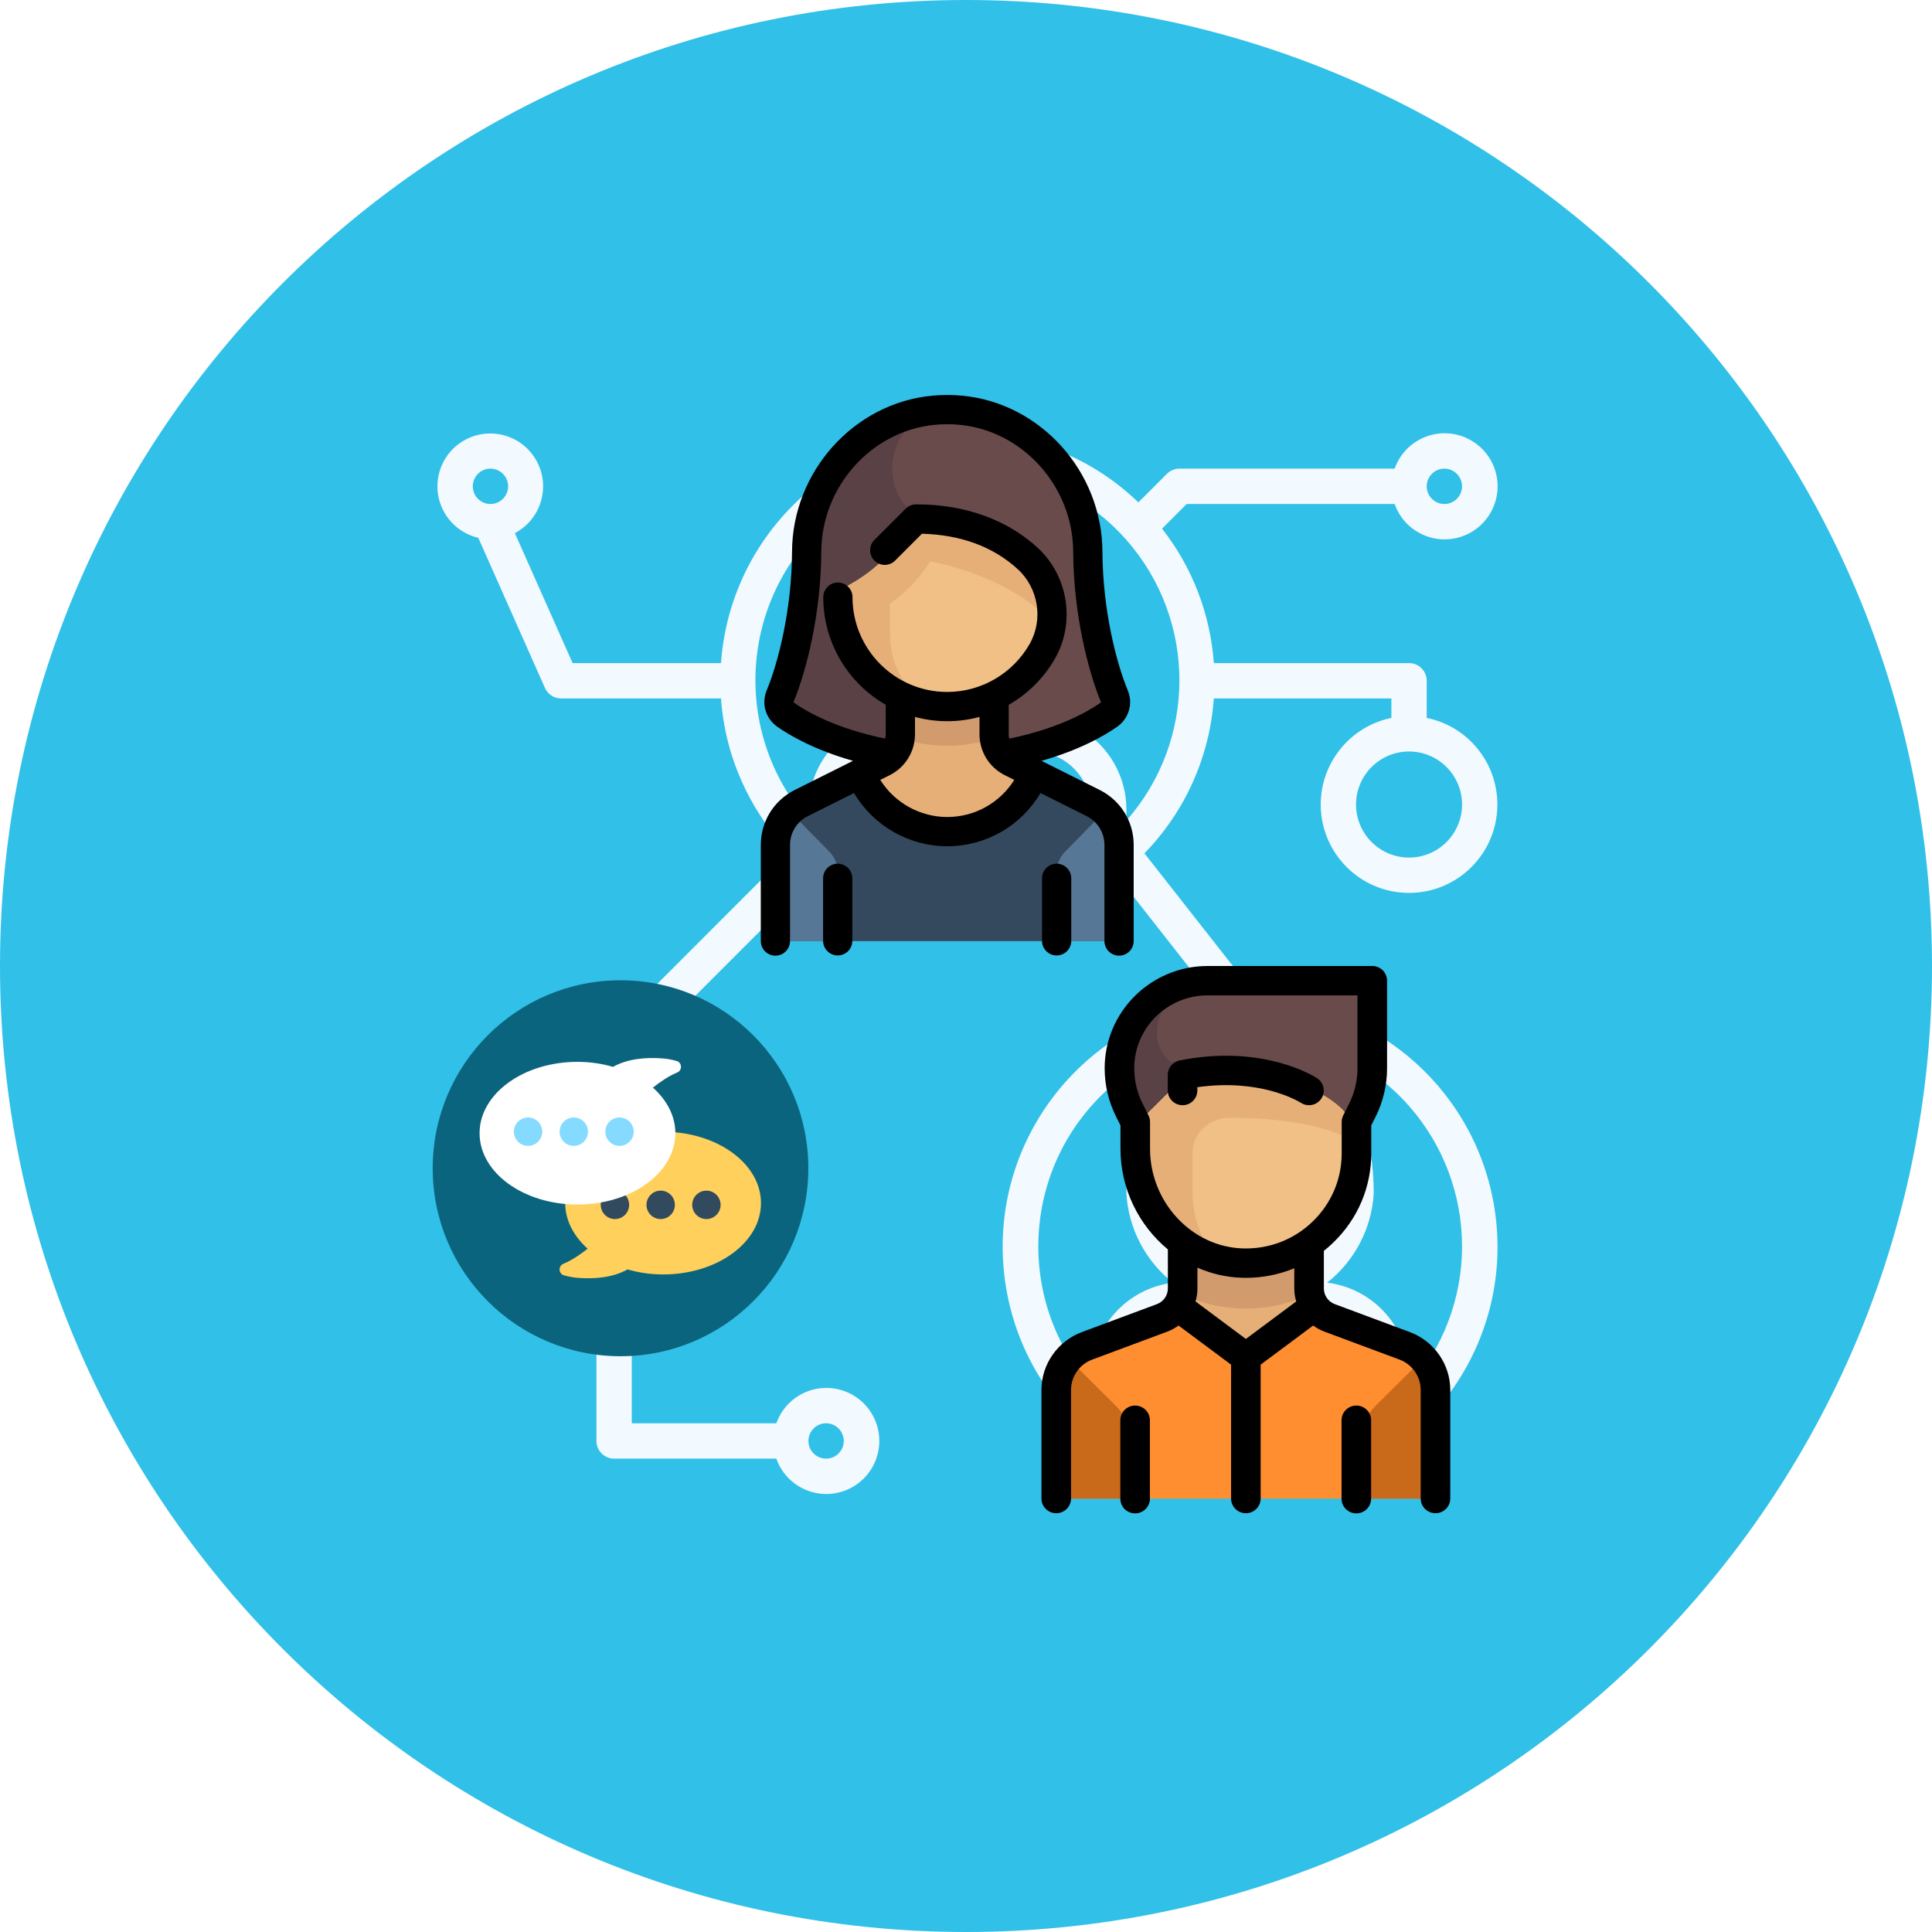 <svg width="338" height="338" viewBox="0 0 338 338" version="1.1" xmlns="http://www.w3.org/2000/svg" xmlns:xlink="http://www.w3.org/1999/xlink">
<rect x="0" y="0" width="338" height="338" fill="#333333" stroke="none"/>
<title>ICON 3</title>
<desc>Created using Figma</desc>
<g id="Canvas" transform="translate(43094 -34766)">
<clipPath id="clip-0" clip-rule="evenodd">
<path d="M -43094 34766L -42756 34766L -42756 35104L -43094 35104L -43094 34766Z" fill="#FFFFFF"/>
</clipPath>
<g id="ICON 3" clip-path="url(#clip-0)">
<path d="M -43094 34766L -42756 34766L -42756 35104L -43094 35104L -43094 34766Z" fill="#FFFFFF"/>
<g id="Startup Icon">
<g id="Vector">
<use xlink:href="#path0_fill" transform="translate(-43094 34766)" fill="#31C0E8"/>
</g>
<g id="002-connection">
<g id="Group">
<g id="Group">
<g id="Vector">
<use xlink:href="#path1_fill" transform="translate(-43017.5 34841.8)" fill="#F2F9FF"/>
</g>
</g>
</g>
</g>
<g id="Woman">
<g id="Vector">
<use xlink:href="#path2_fill" transform="translate(-42957.5 34837.7)" fill="#5A4146"/>
</g>
<g id="Vector">
<use xlink:href="#path3_fill" transform="translate(-42937.9 34837.7)" fill="#694B4B"/>
</g>
<g id="Vector">
<use xlink:href="#path4_fill" transform="translate(-42958.3 34883.1)" fill="#E6AF78"/>
</g>
<g id="Vector">
<use xlink:href="#path5_fill" transform="translate(-42938.5 34883.1)" fill="#D29B6E"/>
</g>
<g id="Vector">
<use xlink:href="#path6_fill" transform="translate(-42958.3 34900.7)" fill="#34495E"/>
</g>
<g id="Vector">
<use xlink:href="#path7_fill" transform="translate(-42948.2 34856.9)" fill="#F0C087"/>
</g>
<g id="Vector">
<use xlink:href="#path8_fill" transform="translate(-42948.2 34856.9)" fill="#E6AF78"/>
</g>
<g id="Group">
<g id="Vector">
<use xlink:href="#path9_fill" transform="translate(-42909.2 34907.5)" fill="#577796"/>
</g>
<g id="Vector">
<use xlink:href="#path10_fill" transform="translate(-42958.3 34907.5)" fill="#577796"/>
</g>
</g>
<g id="Vector">
<use xlink:href="#path11_fill" transform="translate(-42960.9 34835.1)"/>
</g>
<g id="Vector">
<use xlink:href="#path12_fill" transform="translate(-42950 34917.1)"/>
</g>
<g id="Vector">
<use xlink:href="#path13_fill" transform="translate(-42911.7 34917.1)"/>
</g>
</g>
<g id="Man">
<g id="Vector">
<use xlink:href="#path14_fill" transform="translate(-42897.8 34940.7)" fill="#5A4146"/>
</g>
<g id="Vector">
<use xlink:href="#path15_fill" transform="translate(-42891.6 34937.6)" fill="#694B4B"/>
</g>
<g id="Vector">
<use xlink:href="#path16_fill" transform="translate(-42886 34984.2)" fill="#E6AF78"/>
</g>
<g id="Vector">
<use xlink:href="#path17_fill" transform="translate(-42886 34984.2)" fill="#D29B6E"/>
</g>
<g id="Vector">
<use xlink:href="#path18_fill" transform="translate(-42909.2 34995)" fill="#FF8E31"/>
</g>
<g id="Vector">
<use xlink:href="#path19_fill" transform="translate(-42894.7 34953)" fill="#F0C087"/>
</g>
<g id="Vector">
<use xlink:href="#path20_fill" transform="translate(-42894.7 34953)" fill="#E6AF78"/>
</g>
<g id="Group">
<g id="Vector">
<use xlink:href="#path21_fill" transform="translate(-42909.2 35003.4)" fill="#C9691A"/>
</g>
<g id="Vector">
<use xlink:href="#path22_fill" transform="translate(-42856.2 35003.4)" fill="#C9691A"/>
</g>
</g>
<g id="Vector">
<use xlink:href="#path23_fill" transform="translate(-42889.7 34950.7)"/>
</g>
<g id="Vector">
<use xlink:href="#path24_fill" transform="translate(-42911.8 34935)"/>
</g>
<g id="Vector">
<use xlink:href="#path25_fill" transform="translate(-42859.3 35011.9)"/>
</g>
<g id="Vector">
<use xlink:href="#path25_fill" transform="translate(-42898 35011.9)"/>
</g>
</g>
<g id="chat (1)">
<g id="Vector">
<use xlink:href="#path26_fill" transform="translate(-43018.3 34937.5)" fill="#0B647D"/>
</g>
<g id="Vector">
<use xlink:href="#path27_fill" transform="translate(-42996.1 34964)" fill="#FFD05B"/>
</g>
<g id="Group">
<g id="Vector">
<use xlink:href="#path28_fill" transform="translate(-42972.9 34974.3)" fill="#324A5E"/>
</g>
<g id="Vector">
<use xlink:href="#path29_fill" transform="translate(-42980.9 34974.3)" fill="#324A5E"/>
</g>
<g id="Vector">
<use xlink:href="#path29_fill" transform="translate(-42988.9 34974.3)" fill="#324A5E"/>
</g>
</g>
<g id="Vector">
<use xlink:href="#path30_fill" transform="translate(-43010.1 34951.1)" fill="#FFFFFF"/>
</g>
<g id="Group">
<g id="Vector">
<use xlink:href="#path31_fill" transform="translate(-42988.1 34961.5)" fill="#84DBFF"/>
</g>
<g id="Vector">
<use xlink:href="#path32_fill" transform="translate(-42996.1 34961.5)" fill="#84DBFF"/>
</g>
<g id="Vector">
<use xlink:href="#path32_fill" transform="translate(-43004.1 34961.5)" fill="#84DBFF"/>
</g>
</g>
</g>
</g>
</g>
</g>
<defs>
<path id="path0_fill" d="M 169 338C 262.336 338 338 262.336 338 169C 338 75.664 262.336 0 169 0C 75.664 0 0 75.664 0 169C 0 262.336 75.664 338 169 338Z"/>
<path id="path1_fill" d="M 143.778 99.044L 123.718 73.488C 130.841 66.18 135.143 56.579 135.857 46.395L 166.92 46.395L 166.92 49.797C 159.73 51.276 154.566 57.606 154.558 64.952C 154.56 73.492 161.48 80.415 170.014 80.413C 178.548 80.411 185.465 73.486 185.463 64.946C 185.462 57.598 180.295 51.267 173.101 49.797L 173.101 43.302C 173.101 41.594 171.717 40.209 170.011 40.209L 135.857 40.209C 135.253 31.64 132.099 23.448 126.802 16.688L 131.113 12.374L 167.489 12.374C 169.195 17.205 174.493 19.737 179.32 18.029C 184.148 16.321 186.678 11.019 184.971 6.188C 183.264 1.357 177.967 -1.175 173.14 0.533C 170.499 1.467 168.422 3.546 167.489 6.188L 129.834 6.188C 129.014 6.188 128.229 6.514 127.649 7.094L 122.658 12.089C 105.483 -4.464 78.151 -3.949 61.611 13.238C 54.58 20.544 50.342 30.091 49.638 40.209L 23.678 40.209L 13.575 17.468C 18.091 15.089 19.826 9.497 17.449 4.977C 15.072 0.458 9.484 -1.278 4.968 1.101C 0.452 3.479 -1.283 9.071 1.094 13.591C 2.343 15.966 4.562 17.681 7.174 18.29L 18.841 44.561C 19.338 45.677 20.445 46.395 21.666 46.395L 49.638 46.395C 50.349 56.462 54.568 65.96 61.558 73.234L 35.468 99.344C 18.598 96.814 2.873 108.449 0.345 125.332C -2.182 142.215 9.444 157.951 26.314 160.481C 26.823 160.557 27.334 160.621 27.847 160.671L 27.847 176.293C 27.847 178.001 29.23 179.386 30.937 179.386L 59.32 179.386C 61.027 184.217 66.325 186.749 71.152 185.041C 75.98 183.332 78.51 178.031 76.803 173.2C 75.096 168.369 69.799 165.837 64.971 167.546C 62.331 168.48 60.254 170.558 59.32 173.2L 34.028 173.2L 34.028 160.671C 51.002 158.978 63.39 143.835 61.698 126.848C 60.553 115.353 53.099 105.457 42.372 101.19L 66.169 77.375C 81.666 89.587 103.48 89.674 119.076 77.589L 136.222 99.43C 112.547 102.735 96.031 124.621 99.334 148.314C 102.636 172.007 124.506 188.535 148.181 185.23C 171.856 181.924 188.372 160.038 185.069 136.346C 182.169 115.535 164.761 99.809 143.778 99.044ZM 179.282 64.952C 179.282 70.076 175.131 74.23 170.011 74.23C 164.89 74.23 160.739 70.076 160.739 64.952C 160.739 59.828 164.89 55.673 170.011 55.673C 175.131 55.673 179.282 59.828 179.282 64.952ZM 176.192 6.188C 177.898 6.188 179.282 7.573 179.282 9.281C 179.282 10.989 177.898 12.374 176.192 12.374C 174.485 12.374 173.101 10.989 173.101 9.281C 173.101 7.573 174.485 6.188 176.192 6.188ZM 9.303 12.374C 7.597 12.374 6.213 10.989 6.213 9.281C 6.213 7.573 7.597 6.188 9.303 6.188C 11.01 6.188 12.394 7.573 12.394 9.281C 12.394 10.989 11.01 12.374 9.303 12.374ZM 68.023 173.201C 69.73 173.201 71.114 174.586 71.114 176.294C 71.114 178.002 69.73 179.386 68.023 179.386C 66.317 179.386 64.933 178.002 64.933 176.294C 64.933 174.586 66.317 173.201 68.023 173.201ZM 43.299 151.297C 35.661 155.761 26.213 155.761 18.575 151.297L 18.575 145.365C 18.575 138.533 24.11 132.994 30.937 132.994C 37.764 132.994 43.299 138.533 43.299 145.365L 43.299 151.297ZM 24.756 120.623C 24.756 117.206 27.523 114.437 30.937 114.437C 34.351 114.437 37.118 117.206 37.118 120.623C 37.118 124.039 34.351 126.808 30.937 126.808C 27.523 126.808 24.756 124.039 24.756 120.623ZM 49.48 113.481C 53.475 118.015 55.674 123.856 55.661 129.901C 55.66 135.911 53.462 141.713 49.48 146.213L 49.48 145.365C 49.476 138.604 45.797 132.379 39.878 129.119C 44.592 124.176 44.41 116.345 39.471 111.628C 34.532 106.91 26.707 107.092 21.993 112.035C 17.433 116.815 17.433 124.338 21.993 129.118C 16.075 132.379 12.397 138.604 12.394 145.365L 12.394 146.212C 3.362 135.964 4.343 120.328 14.584 111.29C 24.825 102.251 40.449 103.233 49.48 113.481ZM 114.381 73.377C 101.479 82.75 84.016 82.75 71.114 73.377L 71.114 65.88C 71.114 60.243 75.68 55.673 81.313 55.673L 88.174 55.673L 83.689 66.894C 83.23 68.044 83.5 69.357 84.375 70.231L 90.556 76.417C 91.763 77.624 93.719 77.624 94.926 76.417L 101.107 70.231C 101.983 69.356 102.253 68.044 101.793 66.894L 97.312 55.673L 104.182 55.673C 109.815 55.673 114.381 60.243 114.381 65.88L 114.381 73.377ZM 93.19 23.152C 93.074 23.346 92.98 23.551 92.909 23.764C 91.345 28.456 82.902 30.235 77.466 30.751C 78.295 20.386 83.168 15.466 92.748 15.466C 101.519 15.466 106.346 19.617 107.728 28.277L 97.43 22.091C 95.966 21.213 94.068 21.688 93.19 23.152ZM 97.009 29.057L 108.055 35.691C 106.816 43.262 97.492 49.488 92.748 49.488C 85.855 48.313 80.12 43.529 77.725 36.956C 83.016 36.52 92.568 34.914 97.009 29.057ZM 95.3 67.299L 92.748 69.857L 90.195 67.299L 92.748 60.907L 95.3 67.299ZM 106.231 49.63C 111.053 45.833 114.019 40.153 114.381 34.024C 114.381 13.574 102.616 9.281 92.748 9.281C 82.879 9.281 71.114 13.574 71.114 34.024C 71.473 40.156 74.44 45.841 79.264 49.639C 71.071 50.65 64.921 57.619 64.933 65.88L 64.933 67.76C 51.385 52.387 52.855 28.934 68.217 15.376C 83.579 1.819 107.015 3.29 120.562 18.663C 132.924 32.691 132.924 53.732 120.562 67.76L 120.562 65.879C 120.579 57.616 114.427 50.64 106.231 49.63ZM 163.83 172.347C 150.928 181.721 133.464 181.721 120.562 172.347L 120.562 164.85C 120.562 159.213 125.128 154.644 130.761 154.644L 137.622 154.644L 133.138 165.865C 132.678 167.014 132.948 168.327 133.824 169.202L 140.005 175.387C 141.212 176.595 143.168 176.595 144.375 175.387L 150.556 169.202C 151.431 168.327 151.701 167.014 151.242 165.865L 146.761 154.644L 153.631 154.644C 159.263 154.644 163.83 159.213 163.83 164.85L 163.83 172.347ZM 146.458 128.027L 146.458 128.024L 157.503 134.658C 156.264 142.232 146.94 148.458 142.196 148.458C 135.303 147.283 129.569 142.5 127.173 135.926C 132.464 135.49 142.017 133.884 146.458 128.027ZM 126.913 129.722C 127.741 119.358 132.615 114.437 142.196 114.437C 150.967 114.437 155.794 118.588 157.176 127.248L 146.878 121.062C 145.414 120.183 143.516 120.658 142.638 122.123C 142.522 122.316 142.428 122.521 142.357 122.735C 140.793 127.427 132.349 129.205 126.913 129.722ZM 144.749 166.27L 142.196 168.828L 139.643 166.27L 142.196 159.877L 144.749 166.27ZM 170.011 166.739L 170.011 164.85C 170.027 156.586 163.875 149.611 155.68 148.6C 160.501 144.803 163.468 139.122 163.83 132.994C 163.83 112.544 152.064 108.251 142.196 108.251C 132.328 108.251 120.562 112.544 120.562 132.994C 120.921 139.126 123.888 144.811 128.712 148.609C 120.52 149.62 114.369 156.589 114.381 164.85L 114.381 166.73C 100.865 151.345 102.371 127.908 117.744 114.382C 133.118 100.856 156.538 102.363 170.054 117.748C 176.009 124.526 179.29 133.246 179.282 142.272C 179.28 151.287 175.983 159.99 170.011 166.739Z"/>
<path id="path2_fill" d="M 58.956 50.746C 56.102 43.178 53.837 30.169 53.349 23.396C 52.419 10.507 42.712 -1.41585e-06 29.59 -1.41585e-06C 16.469 -1.41585e-06 6.762 10.507 5.832 23.396C 5.343 30.169 3.079 43.178 0.225 50.746C -0.404 52.414 0.322 54.254 1.963 54.998C 5.022 56.385 11.543 59.103 19.408 60.161L 39.772 60.161C 47.6 59.1 54.167 56.381 57.217 54.998C 58.858 54.254 59.585 52.414 58.956 50.746Z"/>
<path id="path3_fill" d="M 37.586 54.998C 39.228 54.254 39.954 52.414 39.325 50.746C 36.471 43.178 34.207 30.169 33.718 23.396C 32.788 10.507 23.081 1.37421e-06 9.959 1.37421e-06C 9.926 1.37421e-06 9.893 -1.41587e-06 9.86 0C -0.208 0.041 -3.766 13.781 4.901 18.908C 5.422 19.216 5.755 19.364 5.755 19.364L 13.347 60.161L 20.141 60.161C 27.97 59.1 34.536 56.382 37.586 54.998Z"/>
<path id="path4_fill" d="M 54.582 21.414L 43.773 16.006C 41.51 14.874 40.08 12.559 40.08 10.027L 40.081 9.99423e-07L 20.041 9.99423e-07L 20.041 10.027C 20.041 12.559 18.611 14.873 16.348 16.006L 5.539 21.415C 2.144 23.113 -2.4709e-08 26.584 -2.4709e-08 30.382L -2.4709e-08 47.519L 60.121 47.519L 60.121 30.383C 60.121 26.584 57.977 23.113 54.582 21.414Z"/>
<path id="path5_fill" d="M 10.2 13.369C 13.797 13.369 17.242 12.627 20.4 11.307C 20.317 10.885 20.22 10.466 20.22 10.027L 20.221 -1.41585e-06L 0.18 -1.41585e-06L 0.18 10.027C 0.18 10.469 0.084 10.89 1.29007e-06 11.313C 3.16 12.627 6.603 13.369 10.2 13.369Z"/>
<path id="path6_fill" d="M 54.582 3.853L 46.882 0.001C 43.311 5.518 37.118 9.177 30.061 9.177C 23.003 9.177 16.81 5.518 13.239 0L 5.539 3.853C 2.144 5.552 0 9.023 0 12.821L 0 29.958L 60.121 29.958L 60.121 12.822C 60.121 9.024 57.977 5.552 54.582 3.853Z"/>
<path id="path7_fill" d="M 19.904 32.875C 9.715 32.875 1.302 25.266 0.03 15.417C -0.155 13.99 0.531 12.591 1.814 11.942C 3.352 11.166 5.587 9.857 7.726 7.947C 10.109 5.82 11.507 3.576 12.296 1.929C 12.976 0.511 14.539 -0.291 16.062 0.098C 27.822 3.099 35.829 9.222 38.733 11.721C 39.513 12.392 39.963 13.382 39.882 14.409C 39.074 24.742 30.438 32.875 19.904 32.875Z"/>
<path id="path8_fill" d="M 38.734 11.721C 35.829 9.222 27.823 3.099 16.062 0.098C 14.539 -0.291 12.976 0.511 12.296 1.929C 11.698 3.177 10.711 4.766 9.244 6.388C 9.243 6.391 9.243 6.395 9.242 6.399C 8.787 6.915 8.302 7.432 7.726 7.947C 5.587 9.858 3.352 11.166 1.814 11.942C 0.531 12.591 -0.155 13.99 0.03 15.417C 1.172 24.262 8.089 31.25 16.866 32.593C 12.866 29.87 9.883 26.18 9.883 19.506L 9.883 14.74C 10.642 14.18 11.406 13.62 12.174 12.935C 14.031 11.277 15.651 9.36 16.951 7.295C 33.568 10.814 38.921 18.927 38.921 18.927C 39.391 17.478 39.759 15.983 39.883 14.408C 39.963 13.382 39.514 12.393 38.734 11.721Z"/>
<path id="path9_fill" d="M 8.895 1.33256e-06C 10.182 1.708 10.931 3.805 10.931 6.025L 10.931 23.162L 1.24845e-07 23.162L 1.24845e-07 11.301C 1.24845e-07 9.868 0.562 8.492 1.566 7.47L 8.895 1.33256e-06Z"/>
<path id="path10_fill" d="M 2.036 1.33256e-06C 0.749 1.708 -2.4709e-08 3.805 -2.4709e-08 6.025L -2.4709e-08 23.162L 10.931 23.162L 10.931 11.301C 10.931 9.868 10.369 8.492 9.366 7.47L 2.036 1.33256e-06Z"/>
<path id="path11_fill" d="M 59.29 69.102L 49.108 64.007C 55.918 62.065 60.203 59.547 62.338 58.049C 64.392 56.609 65.161 54 64.21 51.705C 62.187 46.827 59.812 37.544 59.77 27.432C 59.712 13.377 48.91 1.379 35.178 0.117C 33.476 -0.039 31.758 -0.039 30.057 0.117C 16.325 1.379 5.523 13.377 5.464 27.432C 5.423 37.544 3.047 46.827 1.025 51.705C 0.073 54 0.843 56.609 2.896 58.049C 5.032 59.547 9.316 62.065 16.127 64.007L 5.945 69.102C 2.278 70.937 1.6192e-11 74.625 1.6192e-11 78.728L 1.6192e-11 95.534C 1.6192e-11 96.947 1.144 98.093 2.557 98.093C 3.969 98.093 5.114 96.947 5.114 95.534L 5.114 78.728C 5.114 76.576 6.309 74.641 8.232 73.678L 16.304 69.64C 19.689 75.351 25.901 78.951 32.618 78.951C 39.394 78.951 45.554 75.367 48.933 69.641L 57.003 73.678C 58.926 74.641 60.121 76.576 60.121 78.728L 60.121 95.534C 60.121 96.947 61.266 98.093 62.678 98.093C 64.09 98.093 65.235 96.947 65.235 95.534L 65.235 78.728C 65.235 74.626 62.957 70.937 59.29 69.102ZM 5.748 53.666C 7.948 48.359 10.534 38.31 10.579 27.453C 10.626 16.006 19.387 6.237 30.525 5.213C 31.916 5.085 33.318 5.085 34.71 5.213C 45.847 6.237 54.609 16.006 54.656 27.453C 54.701 38.31 57.286 48.359 59.486 53.666C 59.524 53.757 59.451 53.826 59.404 53.859C 57.147 55.441 52.1 58.334 43.48 60.121C 43.41 59.871 43.373 59.608 43.373 59.339L 43.373 54.207C 46.701 52.303 49.529 49.524 51.484 46.081C 55.071 39.766 53.774 31.614 48.402 26.698C 44.636 23.251 37.892 19.142 27.152 19.142C 26.474 19.142 25.824 19.412 25.344 19.892L 19.878 25.36C 18.88 26.359 18.88 27.98 19.878 28.978C 20.877 29.977 22.496 29.977 23.495 28.978L 28.197 24.273C 35.029 24.464 40.661 26.548 44.951 30.473C 48.579 33.793 49.457 39.294 47.038 43.552C 44.094 48.736 38.568 51.957 32.618 51.957C 23.479 51.957 16.045 44.517 16.045 35.373C 16.045 33.96 14.9 32.814 13.488 32.814C 12.076 32.814 10.931 33.96 10.931 35.373C 10.931 43.424 15.339 50.459 21.862 54.205L 21.862 59.339C 21.862 59.608 21.825 59.87 21.756 60.121C 13.134 58.334 8.088 55.441 5.832 53.859C 5.785 53.826 5.711 53.757 5.748 53.666ZM 32.618 73.834C 27.835 73.834 23.408 71.332 20.898 67.342L 22.541 66.519C 25.276 65.151 26.976 62.4 26.976 59.339L 26.976 56.325C 28.776 56.811 30.666 57.074 32.618 57.074C 34.547 57.074 36.441 56.815 38.259 56.323L 38.259 59.339C 38.259 62.399 39.958 65.15 42.694 66.519L 44.344 67.345C 41.84 71.346 37.443 73.834 32.618 73.834Z"/>
<path id="path12_fill" d="M 2.557 1.58242e-06C 1.144 1.58242e-06 -4.6817e-07 1.146 -4.6817e-07 2.559L -4.6817e-07 13.497C -4.6817e-07 14.91 1.144 16.055 2.557 16.055C 3.969 16.055 5.114 14.91 5.114 13.497L 5.114 2.559C 5.114 1.145 3.969 1.58242e-06 2.557 1.58242e-06Z"/>
<path id="path13_fill" d="M 2.557 1.58242e-06C 1.144 1.58242e-06 1.24845e-07 1.146 1.24845e-07 2.559L 1.24845e-07 13.497C 1.24845e-07 14.91 1.144 16.055 2.557 16.055C 3.969 16.055 5.114 14.91 5.114 13.497L 5.114 2.559C 5.114 1.145 3.969 1.58242e-06 2.557 1.58242e-06Z"/>
<path id="path14_fill" d="M -2.52595e-06 9.266L -2.52595e-06 11.434C -2.52595e-06 14.089 0.431 16.728 1.277 19.247L 6.22 33.975L 15.55 33.975L 15.55 2.09037e-07L 9.33 2.09037e-07C 4.177 0 -2.52595e-06 4.149 -2.52595e-06 9.266Z"/>
<path id="path15_fill" d="M 36.364 18.77L 31.101 37.063L 6.22 15.443C 2.785 15.443 -4.4625e-06 12.677 -4.4625e-06 9.266C -4.4625e-06 4.148 4.177 7.94342e-07 9.33 7.94342e-07L 37.321 7.94342e-07L 37.321 11.982C 37.321 14.278 36.999 16.563 36.364 18.77Z"/>
<path id="path16_fill" d="M 19.905 -3.3446e-06L -3.87312e-06 -3.3446e-06L -3.87312e-06 17.327L 19.905 17.327L 19.905 -3.3446e-06Z"/>
<path id="path17_fill" d="M 1.76816e-06 8.797C 3.077 10.039 6.432 10.738 9.952 10.738C 13.473 10.738 16.828 10.039 19.905 8.797L 19.905 1.50507e-06L 1.76816e-06 1.50507e-06L 1.76816e-06 8.797Z"/>
<path id="path18_fill" d="M 59.131 4.541L 43.126 0L 33.175 6.559L 23.222 -2.00676e-06L 7.218 4.541C 2.946 5.753 4.7151e-06 9.631 4.7151e-06 14.044L 4.7151e-06 33.189L 66.35 33.189L 66.35 14.044C 66.35 9.631 63.404 5.753 59.131 4.541Z"/>
<path id="path19_fill" d="M 18.661 33.937C 8.355 33.937 1.76816e-06 25.64 1.76816e-06 15.405L 1.76816e-06 11.787C 1.76816e-06 10.148 0.655 8.577 1.822 7.419L 7.462 1.818C 8.656 0.632 10.289 -0.05 11.977 0.003C 21.919 0.314 30.719 2.429 35.53 7.095C 36.707 8.237 37.322 9.835 37.322 11.47L 37.322 15.405C 37.321 25.64 28.967 33.937 18.661 33.937Z"/>
<path id="path20_fill" d="M 9.331 14.719C 9.331 11.156 12.337 8.551 15.924 8.551C 21.426 8.551 32.484 9.228 37.236 12.721C 37.049 11.418 36.485 8.022 35.53 7.095C 30.72 2.429 21.919 0.314 11.977 0.003L 11.977 0.003L 11.976 0.003C 10.289 -0.05 8.656 0.632 7.462 1.818L -3.11533e-06 9.228L -3.11533e-06 15.405C -3.11533e-06 23.856 5.702 30.972 13.49 33.2C 10.898 30.024 9.33 25.992 9.33 21.582L 9.33 14.719L 9.331 14.719Z"/>
<path id="path21_fill" d="M 13.27 15.469C 13.27 12.848 12.222 10.334 10.355 8.481L 1.815 4.18075e-07C 0.674 1.62 2.27335e-06 3.57 2.27335e-06 5.652L 2.27335e-06 24.798L 13.27 24.798L 13.27 15.469L 13.27 15.469Z"/>
<path id="path22_fill" d="M -4.5467e-06 15.469C -4.5467e-06 12.848 1.048 10.334 2.915 8.481L 11.455 4.18075e-07C 12.596 1.62 13.27 3.57 13.27 5.652L 13.27 24.798L 0 24.798L 0 15.469L -4.5467e-06 15.469Z"/>
<path id="path23_fill" d="M 5.173 6.084L 5.173 5.503C 10.714 4.717 15.098 5.362 17.913 6.097C 21.304 6.983 23.216 8.188 23.279 8.228C 23.717 8.516 24.212 8.653 24.701 8.653C 25.537 8.653 26.357 8.251 26.855 7.509C 27.648 6.329 27.326 4.734 26.138 3.947C 25.763 3.699 16.783 -2.1 2.079 0.82C 0.87 1.06 3.95732e-06 2.114 3.95732e-06 3.339L 3.95732e-06 6.084C 3.95732e-06 7.503 1.158 8.653 2.587 8.653C 4.015 8.653 5.173 7.503 5.173 6.084Z"/>
<path id="path24_fill" d="M 64.463 64.05L 51.316 59.154C 50.174 58.728 49.407 57.629 49.407 56.417L 49.407 49.831C 49.97 49.385 50.515 48.91 51.038 48.405C 55.334 44.265 57.7 38.712 57.7 32.769L 57.7 27.884L 58.44 26.414C 59.764 23.784 60.464 20.839 60.464 17.898L 60.464 2.569C 60.464 1.15 59.307 -1.63049e-06 57.878 -1.63049e-06L 29.071 -1.63049e-06C 19.139 -1.63049e-06 11.058 8.024 11.058 17.898C 11.058 20.839 11.758 23.783 13.082 26.413L 13.823 27.884L 13.823 31.962C 13.823 39.027 17.077 45.416 22.116 49.584L 22.116 56.417C 22.116 57.629 21.349 58.728 20.207 59.153L 7.06 64.049C 2.837 65.622 2.27335e-06 69.688 2.27335e-06 74.167L 2.27335e-06 93.168C 2.27335e-06 94.586 1.158 95.736 2.587 95.736C 4.015 95.736 5.173 94.586 5.173 93.168L 5.173 74.167C 5.173 71.817 6.661 69.685 8.876 68.86L 22.023 63.964C 22.735 63.699 23.39 63.335 23.984 62.898L 33.175 69.743L 33.175 93.168C 33.175 94.586 34.332 95.736 35.761 95.736C 37.19 95.736 38.348 94.586 38.348 93.168L 38.348 69.743L 47.538 62.898C 48.132 63.335 48.787 63.699 49.499 63.964L 62.646 68.86C 64.861 69.685 66.349 71.817 66.349 74.167L 66.349 93.168C 66.349 94.586 67.507 95.736 68.936 95.736C 70.365 95.736 71.522 94.586 71.522 93.168L 71.522 74.167C 71.523 69.688 68.686 65.622 64.463 64.05ZM 18.996 31.963L 18.996 27.277C 18.996 26.878 18.903 26.485 18.723 26.129L 17.71 24.116C 16.743 22.195 16.232 20.045 16.232 17.888C 16.232 10.857 21.992 5.137 29.071 5.137L 55.291 5.137L 55.291 17.898C 55.291 20.045 54.78 22.195 53.813 24.116L 52.8 26.129C 52.62 26.485 52.527 26.878 52.527 27.277L 52.527 32.768C 52.527 37.31 50.719 41.554 47.436 44.718C 44.155 47.88 39.828 49.547 35.243 49.41C 26.285 49.143 18.996 41.316 18.996 31.963ZM 35.089 54.545C 35.316 54.552 35.543 54.555 35.77 54.555C 38.724 54.555 41.586 53.976 44.233 52.876L 44.233 56.418C 44.233 57.198 44.353 57.96 44.57 58.688L 35.762 65.248L 26.953 58.688C 27.17 57.96 27.29 57.198 27.29 56.418L 27.29 52.777C 29.707 53.836 32.336 54.463 35.089 54.545Z"/>
<path id="path25_fill" d="M 2.587 2.17399e-06C 1.158 2.17399e-06 4.6309e-06 1.15 4.6309e-06 2.569L 4.6309e-06 16.296C 4.6309e-06 17.714 1.158 18.864 2.587 18.864C 4.015 18.864 5.173 17.714 5.173 16.296L 5.173 2.569C 5.173 1.15 4.015 2.17399e-06 2.587 2.17399e-06Z"/>
<path id="path26_fill" d="M 32.858 65.769C 51.005 65.769 65.717 51.046 65.717 32.884C 65.717 14.723 51.005 0 32.858 0C 14.711 0 0 14.723 0 32.884C 0 51.046 14.711 65.769 32.858 65.769Z"/>
<path id="path27_fill" d="M 18.106 3.95097e-07C 8.636 3.95097e-07 0.978 5.593 0.978 12.48C 0.978 15.484 2.478 18.28 4.911 20.456C 3.669 21.439 2.168 22.475 0.667 23.097C -0.264 23.459 -0.212 24.857 0.771 25.116C 1.651 25.375 2.582 25.531 3.513 25.582C 5.997 25.738 9.205 25.582 11.896 24.081C 13.811 24.65 15.932 24.961 18.106 24.961C 27.575 24.961 35.233 19.368 35.233 12.48C 35.233 5.593 27.575 3.95097e-07 18.106 3.95097e-07Z"/>
<path id="path28_fill" d="M 2.484 4.971C 3.856 4.971 4.968 3.859 4.968 2.486C 4.968 1.113 3.856 0 2.484 0C 1.112 0 0 1.113 0 2.486C 0 3.859 1.112 4.971 2.484 4.971Z"/>
<path id="path29_fill" d="M 2.484 4.971C 3.856 4.971 4.968 3.859 4.968 2.486C 4.968 1.113 3.856 0 2.484 0C 1.112 0 0 1.113 0 2.486C 0 3.859 1.112 4.971 2.484 4.971Z"/>
<path id="path30_fill" d="M 34.462 0.514C 33.583 0.255 32.651 0.1 31.72 0.048C 29.236 -0.108 26.028 0.048 23.337 1.55C 21.423 0.98 19.301 0.669 17.128 0.669C 7.658 0.669 -1.97393e-07 6.262 -1.97393e-07 13.15C -1.97393e-07 20.037 7.658 25.63 17.128 25.63C 26.597 25.63 34.255 20.037 34.255 13.15C 34.255 10.146 32.755 7.35 30.323 5.175C 31.565 4.191 33.065 3.155 34.566 2.534C 35.497 2.171 35.446 0.773 34.462 0.514Z"/>
<path id="path31_fill" d="M 2.484 4.971C 3.856 4.971 4.968 3.859 4.968 2.486C 4.968 1.113 3.856 0 2.484 0C 1.112 0 0 1.113 0 2.486C 0 3.859 1.112 4.971 2.484 4.971Z"/>
<path id="path32_fill" d="M 2.484 4.971C 3.856 4.971 4.968 3.859 4.968 2.486C 4.968 1.113 3.856 0 2.484 0C 1.112 0 0 1.113 0 2.486C 0 3.859 1.112 4.971 2.484 4.971Z"/>
</defs>
</svg>
